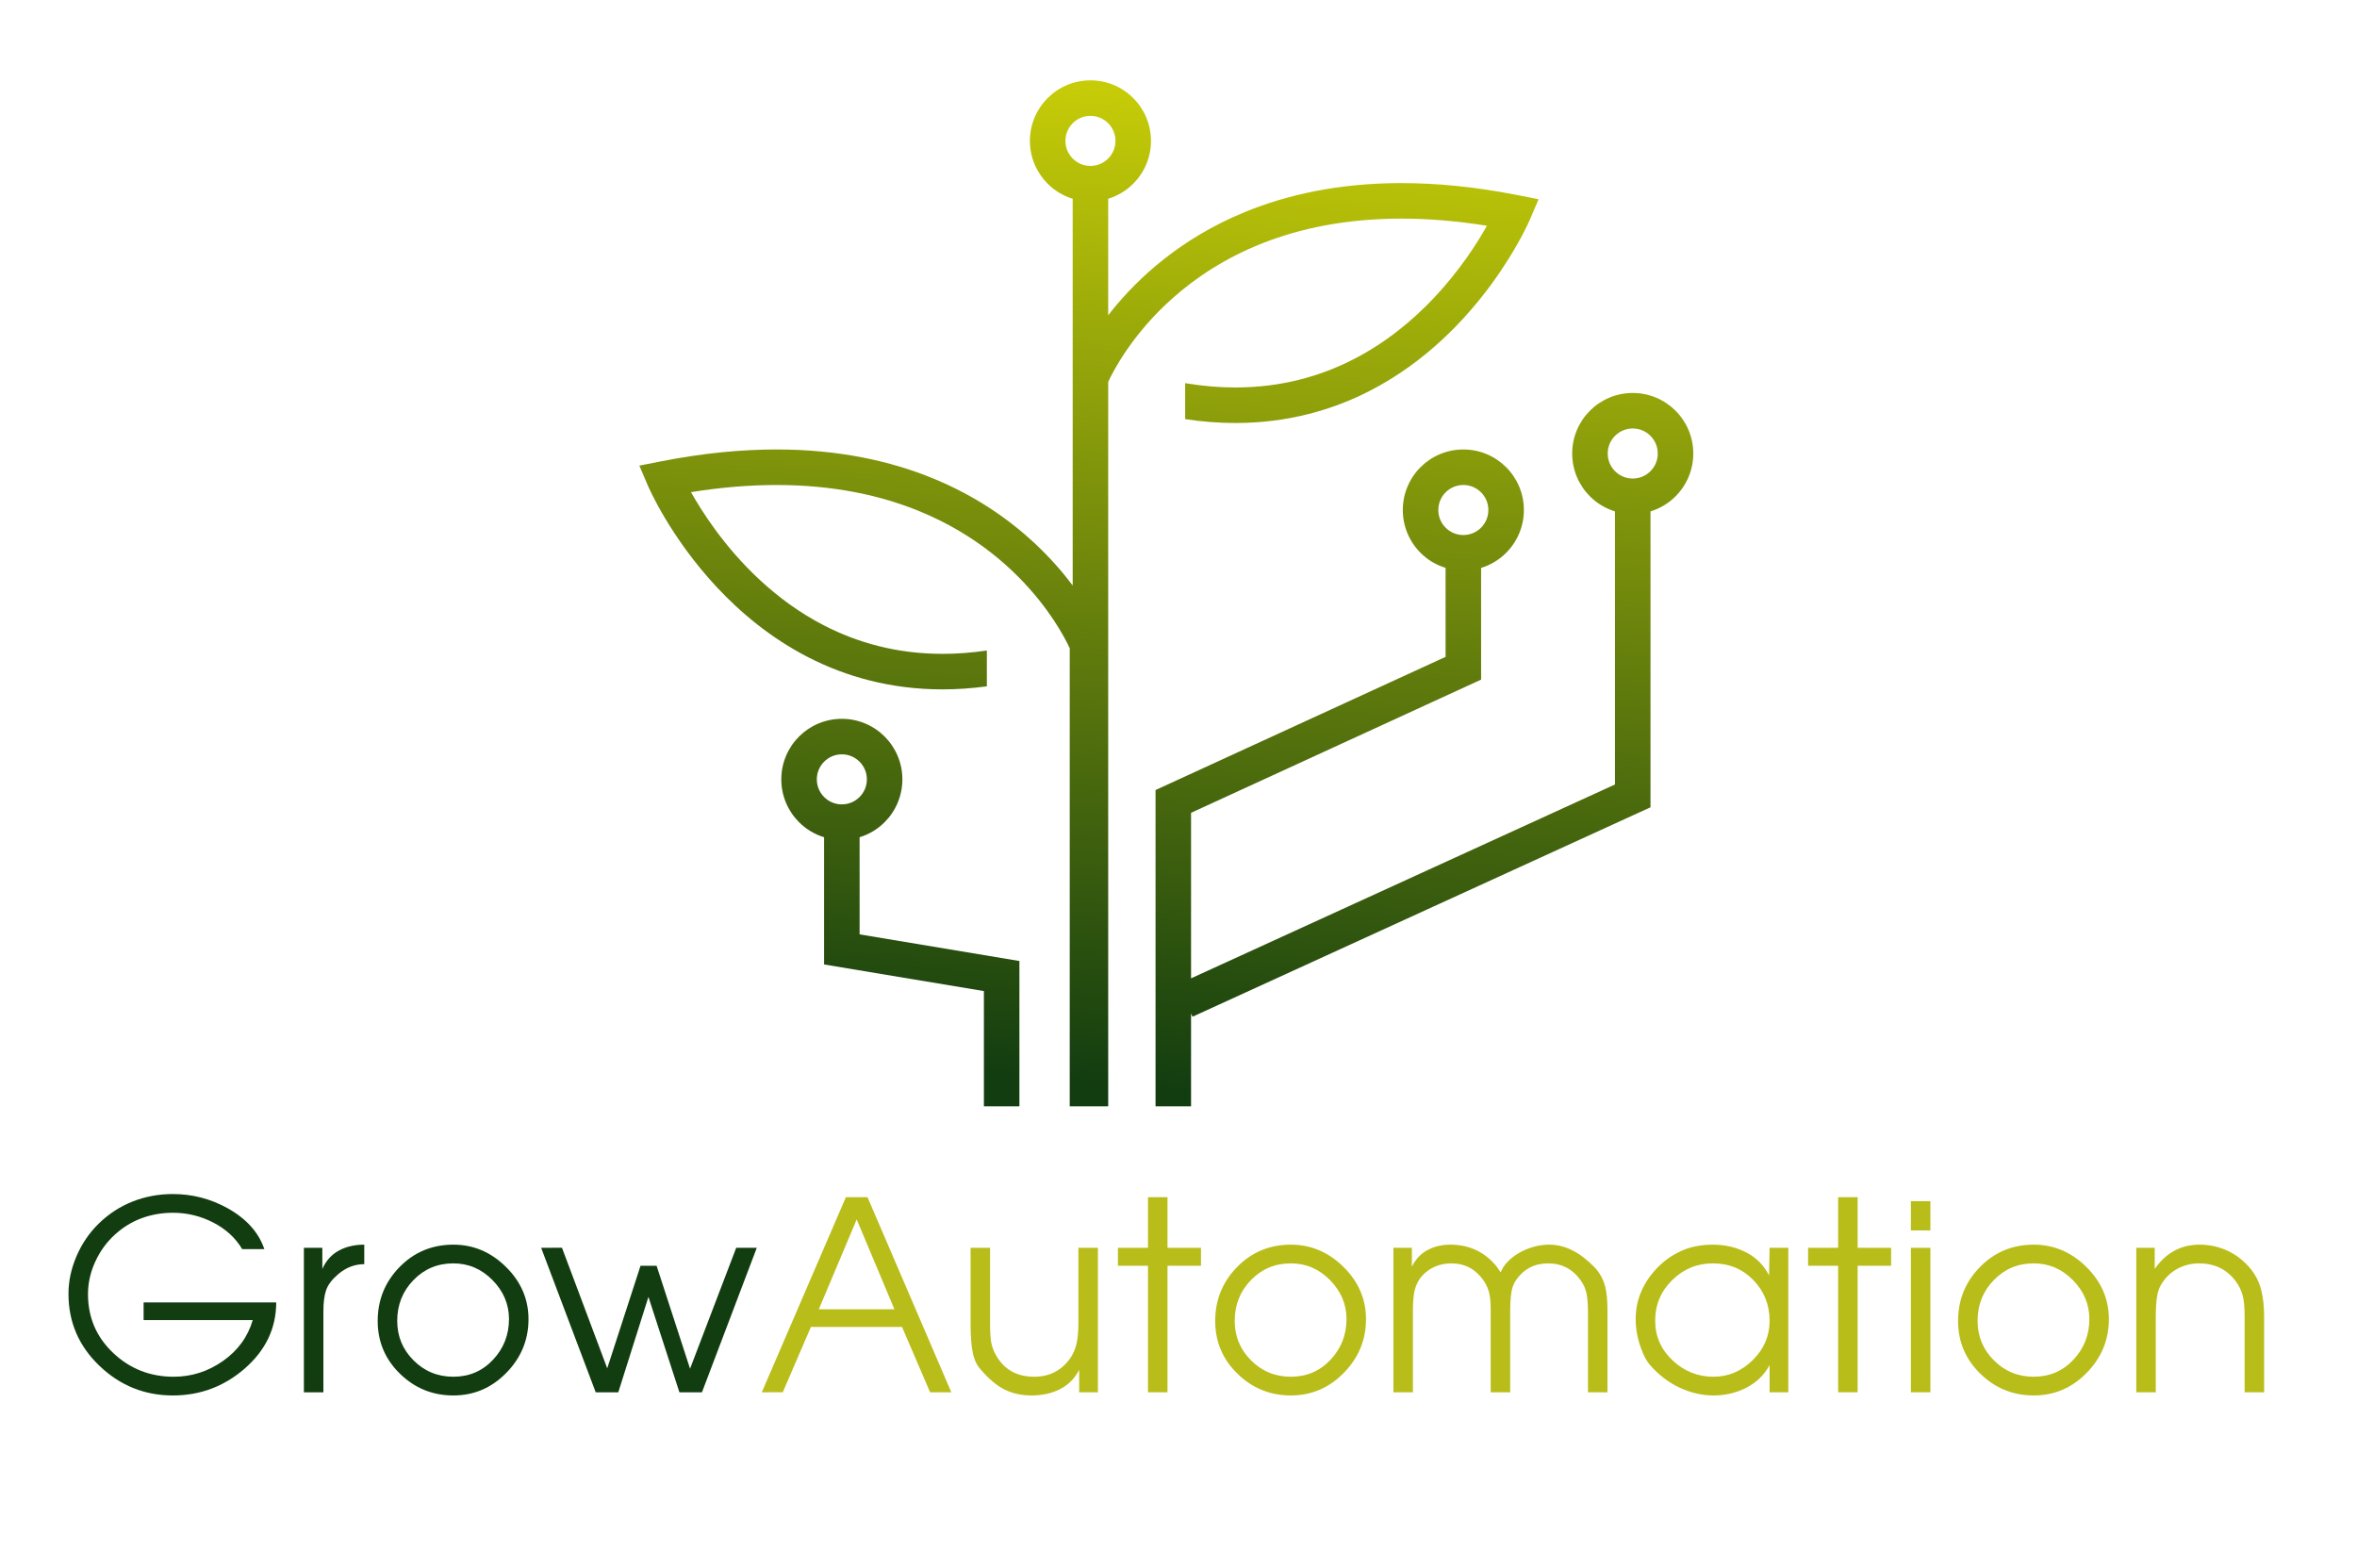 <?xml version="1.0" encoding="UTF-8" standalone="no"?>
<svg
   xmlns:dc="http://purl.org/dc/elements/1.1/"
   xmlns:cc="http://creativecommons.org/ns#"
   xmlns:rdf="http://www.w3.org/1999/02/22-rdf-syntax-ns#"
   xmlns:svg="http://www.w3.org/2000/svg"
   xmlns="http://www.w3.org/2000/svg"
   xmlns:sodipodi="http://sodipodi.sourceforge.net/DTD/sodipodi-0.dtd"
   xmlns:inkscape="http://www.inkscape.org/namespaces/inkscape"
   version="1.1"
   id="svg2"
   xml:space="preserve"
   width="1333.333"
   height="886.667"
   viewBox="450 230 440 450"
   sodipodi:docname="GrowAutomation-02.eps"><defs
     id="defs6"><clipPath
       clipPathUnits="userSpaceOnUse"
       id="clipPath20"><path
         d="m 4263.06,3285.9 c 9.87,9.82 23.1,15.78 38.1,15.79 15,-0.01 28.23,-5.97 38.11,-15.79 9.81,-9.86 15.78,-23.1 15.79,-38.1 -0.01,-15.02 -5.98,-28.24 -15.79,-38.11 -9.88,-9.82 -23.11,-15.77 -38.11,-15.78 -15,0.01 -28.23,5.97 -38.1,15.78 -9.82,9.87 -15.77,23.09 -15.78,38.11 0.01,15 5.96,28.24 15.78,38.1 z m 76.35,-162.75 c 20.64,6.34 39.15,17.62 53.95,32.45 23.53,23.47 38.21,56.31 38.18,92.2 0.03,35.89 -14.65,68.72 -38.18,92.2 -23.48,23.53 -56.31,38.2 -92.2,38.18 -35.88,0.02 -68.71,-14.65 -92.2,-38.18 -23.53,-23.49 -38.2,-56.31 -38.18,-92.2 -0.02,-35.89 14.65,-68.73 38.18,-92.2 14.8,-14.83 33.32,-26.12 53.96,-32.45 v -273.98 l 344.21,-57.35 v -248.09 h 76.48 v 312.87 l -344.2,57.36 z"
         id="path18" /></clipPath><linearGradient
       x1="0"
       y1="0"
       x2="1"
       y2="0"
       gradientUnits="userSpaceOnUse"
       gradientTransform="matrix(-208.088,-2809.19,-2809.19,208.088,4615.41,5439)"
       spreadMethod="pad"
       id="linearGradient28"><stop
         style="stop-opacity:1;stop-color:#cfd307"
         offset="0"
         id="stop22" /><stop
         style="stop-opacity:1;stop-color:#cfd307"
         offset="0.205"
         id="stop24" /><stop
         style="stop-opacity:1;stop-color:#123d10"
         offset="1"
         id="stop26" /></linearGradient><clipPath
       clipPathUnits="userSpaceOnUse"
       id="clipPath38"><path
         d="m 6042.71,3911.43 c -9.9,-9.81 -23.11,-15.77 -38.12,-15.79 -15,0.02 -28.24,5.98 -38.12,15.79 -9.82,9.87 -15.77,23.1 -15.78,38.11 0.01,15 5.96,28.23 15.78,38.11 9.88,9.81 23.12,15.77 38.12,15.79 15.01,-0.02 28.22,-5.98 38.12,-15.79 9.8,-9.88 15.76,-23.11 15.77,-38.11 -0.01,-15.01 -5.97,-28.24 -15.77,-38.11 z m -441.08,-45.46 c 9.88,9.81 23.1,15.77 38.11,15.78 15.02,-0.01 28.24,-5.97 38.1,-15.78 9.81,-9.88 15.78,-23.1 15.8,-38.11 -0.02,-15.01 -5.99,-28.23 -15.8,-38.1 -9.86,-9.82 -23.08,-15.78 -38.1,-15.79 -15.01,0.01 -28.23,5.98 -38.11,15.79 -9.81,9.87 -15.76,23.09 -15.77,38.1 0.01,15.01 5.96,28.23 15.77,38.11 z m 533.35,83.57 c 0,35.89 -14.66,68.73 -38.2,92.2 -23.47,23.53 -56.31,38.2 -92.19,38.18 -35.9,0.02 -68.74,-14.65 -92.21,-38.18 -23.52,-23.47 -38.2,-56.31 -38.19,-92.2 -0.01,-35.89 14.67,-68.72 38.19,-92.2 14.79,-14.83 33.3,-26.11 53.96,-32.44 V 3236.79 L 5053.3,2819.28 v 356.49 l 624.68,286.84 v 240.6 c 20.64,6.34 39.17,17.62 53.95,32.45 23.55,23.48 38.22,56.31 38.21,92.2 0.01,35.89 -14.66,68.73 -38.21,92.2 -23.46,23.53 -56.31,38.21 -92.19,38.18 -35.89,0.03 -68.72,-14.65 -92.18,-38.18 -23.55,-23.47 -38.21,-56.31 -38.19,-92.2 -0.02,-35.89 14.64,-68.72 38.19,-92.2 14.78,-14.83 33.3,-26.11 53.94,-32.45 v -191.55 l -624.68,-286.85 v -681.08 h 76.48 v 199.84 l 3.17,-6.94 986.37,451.03 v 637.24 c 20.64,6.33 39.15,17.61 53.94,32.44 23.54,23.48 38.2,56.31 38.2,92.2 z"
         id="path36" /></clipPath><linearGradient
       x1="0"
       y1="0"
       x2="1"
       y2="0"
       gradientUnits="userSpaceOnUse"
       gradientTransform="matrix(-208.088,-2809.19,-2809.19,208.088,5687.37,5359.6)"
       spreadMethod="pad"
       id="linearGradient46"><stop
         style="stop-opacity:1;stop-color:#cfd307"
         offset="0"
         id="stop40" /><stop
         style="stop-opacity:1;stop-color:#cfd307"
         offset="0.205"
         id="stop42" /><stop
         style="stop-opacity:1;stop-color:#123d10"
         offset="1"
         id="stop44" /></linearGradient><clipPath
       clipPathUnits="userSpaceOnUse"
       id="clipPath56"><path
         d="m 4874.71,4584.7 c -9.88,-9.81 -23.12,-15.77 -38.12,-15.78 -15,0.01 -28.23,5.97 -38.1,15.78 -9.81,9.88 -15.78,23.11 -15.78,38.11 0,15 5.97,28.23 15.78,38.11 9.87,9.81 23.1,15.76 38.1,15.79 15,-0.03 28.24,-5.98 38.12,-15.79 9.8,-9.88 15.76,-23.11 15.78,-38.11 -0.02,-15 -5.98,-28.23 -15.78,-38.11 z m 140.13,-299.51 c 48.86,43.2 111.97,85.59 192.62,117.34 80.67,31.71 179,52.88 299,52.89 56.43,0 117.74,-4.8 184.1,-15.36 -21.62,-38.46 -59.15,-97.13 -113.94,-155.13 -46.22,-49 -104.43,-97.39 -175.25,-133.36 -70.88,-35.96 -154.19,-59.77 -252.66,-59.81 -34.14,0 -70.18,2.95 -108.12,9.29 v -77.49 c 37.46,-5.63 73.51,-8.3 108.12,-8.3 111.85,-0.04 208.48,27.67 289.2,69.09 121.21,62.19 206.91,154.26 262.72,230.43 55.77,76.26 81.82,137.07 82.66,138.95 l 18.53,43.44 -46.34,9.1 c -90.47,17.77 -173.3,25.65 -249.02,25.65 -134.2,0.02 -246.06,-24.82 -337.77,-62.55 -137.66,-56.58 -229.46,-141.77 -286.55,-212.78 -2.53,-3.14 -4.9,-6.22 -7.3,-9.3 v 250.88 c 20.64,6.33 39.15,17.62 53.95,32.45 23.53,23.46 38.2,56.3 38.19,92.19 0.01,35.89 -14.66,68.72 -38.19,92.19 -23.48,23.55 -56.32,38.2 -92.2,38.19 -35.88,0.01 -68.72,-14.64 -92.2,-38.19 -23.52,-23.47 -38.2,-56.3 -38.19,-92.19 -0.01,-35.89 14.67,-68.73 38.19,-92.19 14.8,-14.83 33.32,-26.12 53.96,-32.46 v -379.05 -117.42 -336.32 c -21.48,28.53 -48.75,60.08 -82.72,91.7 -54.26,50.45 -125.74,100.93 -217.48,138.63 -91.71,37.72 -203.56,62.57 -337.77,62.54 -75.72,0 -158.56,-7.87 -249.02,-25.64 l -46.34,-9.11 18.53,-43.43 c 1.16,-2.5 46.92,-109.82 148.63,-218.73 50.89,-54.41 115.94,-109.25 196.75,-150.65 80.73,-41.43 177.34,-69.14 289.2,-69.1 30.66,0 62.47,2.16 95.36,6.54 v 77.17 c -33.29,-4.95 -65.06,-7.21 -95.36,-7.21 -99.24,0.04 -183.09,24.22 -254.32,60.66 -106.73,54.61 -184.84,137.72 -235.88,207.54 -22.39,30.6 -39.55,58.53 -51.69,80.1 66.38,10.57 127.7,15.37 184.14,15.37 124.83,-0.02 226.23,-22.92 308.68,-56.79 123.6,-50.83 205.12,-126.74 256.05,-189.98 25.42,-31.6 43.07,-59.98 54.26,-80.16 5.59,-10.08 9.55,-18.12 12.05,-23.46 0.23,-0.49 0.39,-0.84 0.57,-1.28 v -986.35 h 82.85 v 1457.96 102.09 c 10.3,22.38 51.64,103.36 140,181.41 z"
         id="path54" /></clipPath><linearGradient
       x1="0"
       y1="0"
       x2="1"
       y2="0"
       gradientUnits="userSpaceOnUse"
       gradientTransform="matrix(-208.088,-2809.19,-2809.19,208.088,4922.75,5416.23)"
       spreadMethod="pad"
       id="linearGradient64"><stop
         style="stop-opacity:1;stop-color:#cfd307"
         offset="0"
         id="stop58" /><stop
         style="stop-opacity:1;stop-color:#cfd307"
         offset="0.205"
         id="stop60" /><stop
         style="stop-opacity:1;stop-color:#123d10"
         offset="1"
         id="stop62" /></linearGradient></defs><sodipodi:namedview
     pagecolor="#ffffff"
     bordercolor="#666666"
     borderopacity="1"
     objecttolerance="10"
     gridtolerance="10"
     guidetolerance="10"
     inkscape:pageopacity="0"
     inkscape:pageshadow="2"
     inkscape:window-width="640"
     inkscape:window-height="480"
     id="namedview4" /><g
     id="g10"
     inkscape:groupmode="layer"
     inkscape:label="ink_ext_XXXXXX"
     transform="matrix(1.333,0,0,-1.333,0,886.667)"><g
       id="g12"
       transform="scale(0.1)"><g
         id="g14"><g
           id="g16"
           clip-path="url(#clipPath20)"><path
             d="m 4263.06,3285.9 c 9.87,9.82 23.1,15.78 38.1,15.79 15,-0.01 28.23,-5.97 38.11,-15.79 9.81,-9.86 15.78,-23.1 15.79,-38.1 -0.01,-15.02 -5.98,-28.24 -15.79,-38.11 -9.88,-9.82 -23.11,-15.77 -38.11,-15.78 -15,0.01 -28.23,5.97 -38.1,15.78 -9.82,9.87 -15.77,23.09 -15.78,38.11 0.01,15 5.96,28.24 15.78,38.1 z m 76.35,-162.75 c 20.64,6.34 39.15,17.62 53.95,32.45 23.53,23.47 38.21,56.31 38.18,92.2 0.03,35.89 -14.65,68.72 -38.18,92.2 -23.48,23.53 -56.31,38.2 -92.2,38.18 -35.88,0.02 -68.71,-14.65 -92.2,-38.18 -23.53,-23.49 -38.2,-56.31 -38.18,-92.2 -0.02,-35.89 14.65,-68.73 38.18,-92.2 14.8,-14.83 33.32,-26.12 53.96,-32.45 v -273.98 l 344.21,-57.35 v -248.09 h 76.48 v 312.87 l -344.2,57.36 v 209.19"
             style="fill:url(#linearGradient28);fill-opacity:1;fill-rule:nonzero;stroke:none"
             id="path30" /></g></g><g
         id="g32"><g
           id="g34"
           clip-path="url(#clipPath38)"><path
             d="m 6042.71,3911.43 c -9.9,-9.81 -23.11,-15.77 -38.12,-15.79 -15,0.02 -28.24,5.98 -38.12,15.79 -9.82,9.87 -15.77,23.1 -15.78,38.11 0.01,15 5.96,28.23 15.78,38.11 9.88,9.81 23.12,15.77 38.12,15.79 15.01,-0.02 28.22,-5.98 38.12,-15.79 9.8,-9.88 15.76,-23.11 15.77,-38.11 -0.01,-15.01 -5.97,-28.24 -15.77,-38.11 z m -441.08,-45.46 c 9.88,9.81 23.1,15.77 38.11,15.78 15.02,-0.01 28.24,-5.97 38.1,-15.78 9.81,-9.88 15.78,-23.1 15.8,-38.11 -0.02,-15.01 -5.99,-28.23 -15.8,-38.1 -9.86,-9.82 -23.08,-15.78 -38.1,-15.79 -15.01,0.01 -28.23,5.98 -38.11,15.79 -9.81,9.87 -15.76,23.09 -15.77,38.1 0.01,15.01 5.96,28.23 15.77,38.11 z m 533.35,83.57 c 0,35.89 -14.66,68.73 -38.2,92.2 -23.47,23.53 -56.31,38.2 -92.19,38.18 -35.9,0.02 -68.74,-14.65 -92.21,-38.18 -23.52,-23.47 -38.2,-56.31 -38.19,-92.2 -0.01,-35.89 14.67,-68.72 38.19,-92.2 14.79,-14.83 33.3,-26.11 53.96,-32.44 V 3236.79 L 5053.3,2819.28 v 356.49 l 624.68,286.84 v 240.6 c 20.64,6.34 39.17,17.62 53.95,32.45 23.55,23.48 38.22,56.31 38.21,92.2 0.01,35.89 -14.66,68.73 -38.21,92.2 -23.46,23.53 -56.31,38.21 -92.19,38.18 -35.89,0.03 -68.72,-14.65 -92.18,-38.18 -23.55,-23.47 -38.21,-56.31 -38.19,-92.2 -0.02,-35.89 14.64,-68.72 38.19,-92.2 14.78,-14.83 33.3,-26.11 53.94,-32.45 v -191.55 l -624.68,-286.85 v -681.08 h 76.48 v 199.84 l 3.17,-6.94 986.37,451.03 v 637.24 c 20.64,6.33 39.15,17.61 53.94,32.44 23.54,23.48 38.2,56.31 38.2,92.2"
             style="fill:url(#linearGradient46);fill-opacity:1;fill-rule:nonzero;stroke:none"
             id="path48" /></g></g><g
         id="g50"><g
           id="g52"
           clip-path="url(#clipPath56)"><path
             d="m 4874.71,4584.7 c -9.88,-9.81 -23.12,-15.77 -38.12,-15.78 -15,0.01 -28.23,5.97 -38.1,15.78 -9.81,9.88 -15.78,23.11 -15.78,38.11 0,15 5.97,28.23 15.78,38.11 9.87,9.81 23.1,15.76 38.1,15.79 15,-0.03 28.24,-5.98 38.12,-15.79 9.8,-9.88 15.76,-23.11 15.78,-38.11 -0.02,-15 -5.98,-28.23 -15.78,-38.11 z m 140.13,-299.51 c 48.86,43.2 111.97,85.59 192.62,117.34 80.67,31.71 179,52.88 299,52.89 56.43,0 117.74,-4.8 184.1,-15.36 -21.62,-38.46 -59.15,-97.13 -113.94,-155.13 -46.22,-49 -104.43,-97.39 -175.25,-133.36 -70.88,-35.96 -154.19,-59.77 -252.66,-59.81 -34.14,0 -70.18,2.95 -108.12,9.29 v -77.49 c 37.46,-5.63 73.51,-8.3 108.12,-8.3 111.85,-0.04 208.48,27.67 289.2,69.09 121.21,62.19 206.91,154.26 262.72,230.43 55.77,76.26 81.82,137.07 82.66,138.95 l 18.53,43.44 -46.34,9.1 c -90.47,17.77 -173.3,25.65 -249.02,25.65 -134.2,0.02 -246.06,-24.82 -337.77,-62.55 -137.66,-56.58 -229.46,-141.77 -286.55,-212.78 -2.53,-3.14 -4.9,-6.22 -7.3,-9.3 v 250.88 c 20.64,6.33 39.15,17.62 53.95,32.45 23.53,23.46 38.2,56.3 38.19,92.19 0.01,35.89 -14.66,68.72 -38.19,92.19 -23.48,23.55 -56.32,38.2 -92.2,38.19 -35.88,0.01 -68.72,-14.64 -92.2,-38.19 -23.52,-23.47 -38.2,-56.3 -38.19,-92.19 -0.01,-35.89 14.67,-68.73 38.19,-92.19 14.8,-14.83 33.32,-26.12 53.96,-32.46 v -379.05 -117.42 -336.32 c -21.48,28.53 -48.75,60.08 -82.72,91.7 -54.26,50.45 -125.74,100.93 -217.48,138.63 -91.71,37.72 -203.56,62.57 -337.77,62.54 -75.72,0 -158.56,-7.87 -249.02,-25.64 l -46.34,-9.11 18.53,-43.43 c 1.16,-2.5 46.92,-109.82 148.63,-218.73 50.89,-54.41 115.94,-109.25 196.75,-150.65 80.73,-41.43 177.34,-69.14 289.2,-69.1 30.66,0 62.47,2.16 95.36,6.54 v 77.17 c -33.29,-4.95 -65.06,-7.21 -95.36,-7.21 -99.24,0.04 -183.09,24.22 -254.32,60.66 -106.73,54.61 -184.84,137.72 -235.88,207.54 -22.39,30.6 -39.55,58.53 -51.69,80.1 66.38,10.57 127.7,15.37 184.14,15.37 124.83,-0.02 226.23,-22.92 308.68,-56.79 123.6,-50.83 205.12,-126.74 256.05,-189.98 25.42,-31.6 43.07,-59.98 54.26,-80.16 5.59,-10.08 9.55,-18.12 12.05,-23.46 0.23,-0.49 0.39,-0.84 0.57,-1.28 v -986.35 h 82.85 v 1457.96 102.09 c 10.3,22.38 51.64,103.36 140,181.41"
             style="fill:url(#linearGradient64);fill-opacity:1;fill-rule:nonzero;stroke:none"
             id="path66" /></g></g><path
         d="m 3082.93,2121.39 c 0,-55.87 -22.9,-103.62 -68.69,-143.24 -44.29,-38.13 -95.59,-57.18 -153.87,-57.18 -60.95,0 -113.65,21.25 -158.12,63.79 -44.49,42.52 -66.72,94.21 -66.72,155.07 0,27.23 5.77,54.25 17.32,81.1 11.53,26.83 27.34,50.08 47.41,69.73 21.57,21.18 45.98,37.15 73.25,47.92 27.24,10.78 56.2,16.17 86.86,16.17 42.01,0 81.38,-10.23 118.1,-30.66 40.49,-22.71 66.8,-52.06 78.91,-88.01 h -47.69 c -14.39,24.21 -35.2,43.33 -62.45,57.34 -27.25,14 -56.2,21.01 -86.87,21.01 -23.48,0 -45.8,-3.87 -67,-11.62 -21.2,-7.75 -40.6,-19.66 -58.19,-35.71 -17.61,-16.06 -31.62,-35.43 -42.02,-58.11 -10.42,-22.67 -15.61,-45.91 -15.61,-69.71 0,-50.28 18.07,-92.51 54.22,-126.71 36.14,-34.2 79.58,-51.29 130.3,-51.29 38.61,0 73.99,11.3 106.17,33.91 32.17,22.59 53.57,51.98 64.16,88.16 h -235.06 v 38.04 h 285.59"
         style="fill:#123d10;fill-opacity:1;fill-rule:nonzero;stroke:none"
         id="path68" /><path
         d="m 3272.57,2203.72 c -20.44,0 -39.18,-7.21 -56.21,-21.58 -13.25,-11.36 -21.87,-22.71 -25.83,-34.06 -3.98,-11.36 -5.97,-26.89 -5.97,-46.56 v -173.75 h -42.01 v 311.15 h 39.74 v -45.42 c 7.94,17.78 19.77,30.93 35.48,39.46 15.71,8.51 33.98,12.77 54.8,12.77 v -42.01"
         style="fill:#123d10;fill-opacity:1;fill-rule:nonzero;stroke:none"
         id="path70" /><path
         d="m 3584.28,2085.62 c 0,31.79 -11.84,59.7 -35.49,83.75 -23.66,24.03 -51.77,36.05 -84.32,36.05 -34.06,0 -62.73,-12.02 -86.01,-36.05 -23.28,-24.05 -34.92,-53.29 -34.92,-87.73 0,-33.31 11.72,-61.7 35.2,-85.16 23.47,-23.48 52.04,-35.2 85.73,-35.2 34.07,0 62.55,12.21 85.46,36.62 22.89,24.41 34.35,53.65 34.35,87.72 z m 42.01,-0.29 c 0,-44.59 -15.89,-83.13 -47.69,-115.62 -31.79,-32.5 -69.84,-48.74 -114.13,-48.74 -44.67,0 -82.99,15.58 -114.97,46.75 -31.99,31.18 -47.98,69.06 -47.98,113.64 0,45.34 15.71,84.07 47.13,116.19 31.41,32.11 70.02,48.18 115.82,48.18 43.16,0 80.91,-15.96 113.27,-47.9 32.37,-31.93 48.55,-69.42 48.55,-112.5"
         style="fill:#123d10;fill-opacity:1;fill-rule:nonzero;stroke:none"
         id="path72" /><path
         d="m 4117.99,2238.92 -118.1,-311.15 -48.52,-0.07 -66.75,205.55 -64.97,-205.57 -48.57,0.09 -117.54,311.15 44.85,0.2 97.48,-259.69 71.73,220.87 h 34.59 l 72.05,-221.72 99.41,260.36 44.34,-0.02"
         style="fill:#123d10;fill-opacity:1;fill-rule:nonzero;stroke:none"
         id="path74" /><path
         d="m 4414.41,2106.62 -81.27,193.43 -81.52,-193.43 z m 122.58,-178.85 -45.67,-0.09 -60.56,140.9 H 4234.6 l -60.65,-140.7 -45.19,-0.11 181.12,420.16 h 46.57 l 124.92,-290.69 55.62,-129.47"
         style="fill:#b9bd19;fill-opacity:1;fill-rule:nonzero;stroke:none"
         id="path76" /><path
         d="m 4852.68,1927.77 h -40.32 v 48.27 c -9.84,-18.74 -23.65,-32.59 -41.44,-41.59 -17.79,-8.99 -38.23,-13.48 -61.32,-13.48 -21.2,0 -40.31,4.16 -57.34,12.46 -17.05,8.31 -34.27,22.67 -51.67,43.08 -8.71,9.07 -14.58,21.62 -17.61,37.68 -3.03,16.05 -4.53,36.18 -4.53,60.37 v 164.36 h 42.01 V 2074.6 c 0,-19.64 1.03,-33.91 3.12,-42.77 2.09,-8.89 5.61,-17.48 10.54,-25.79 17.46,-29.84 44.6,-44.76 81.44,-44.76 31.88,0 57.33,12.65 76.32,37.96 7.19,10.2 12.12,21.34 14.79,33.43 2.67,12.08 3.99,26.06 3.99,41.93 v 164.32 h 42.02 v -311.15"
         style="fill:#b9bd19;fill-opacity:1;fill-rule:nonzero;stroke:none"
         id="path78" /><path
         d="m 5074.67,2200.3 h -72.11 v -272.53 h -42.01 v 272.53 h -64.73 v 38.62 h 64.73 v 109.01 h 42.01 v -109.01 h 72.11 v -38.62"
         style="fill:#b9bd19;fill-opacity:1;fill-rule:nonzero;stroke:none"
         id="path80" /><path
         d="m 5388.09,2085.62 c 0,31.79 -11.85,59.7 -35.5,83.75 -23.65,24.03 -51.76,36.05 -84.32,36.05 -34.06,0 -62.73,-12.02 -86.01,-36.05 -23.29,-24.05 -34.92,-53.29 -34.92,-87.73 0,-33.31 11.72,-61.7 35.2,-85.16 23.47,-23.48 52.04,-35.2 85.73,-35.2 34.07,0 62.55,12.21 85.45,36.62 22.9,24.41 34.37,53.65 34.37,87.72 z m 42.01,-0.29 c 0,-44.59 -15.91,-83.13 -47.7,-115.62 -31.8,-32.5 -69.83,-48.74 -114.13,-48.74 -44.67,0 -82.99,15.58 -114.97,46.75 -31.99,31.18 -47.98,69.06 -47.98,113.64 0,45.34 15.71,84.07 47.13,116.19 31.41,32.11 70.02,48.18 115.82,48.18 43.16,0 80.92,-15.96 113.28,-47.9 32.37,-31.93 48.55,-69.42 48.55,-112.5"
         style="fill:#b9bd19;fill-opacity:1;fill-rule:nonzero;stroke:none"
         id="path82" /><path
         d="m 5950.18,1927.77 h -42.03 v 173.53 c 0,14.79 -0.94,27.4 -2.83,37.83 -1.89,10.43 -6.06,20.21 -12.5,29.3 -17.4,24.67 -40.88,36.99 -70.39,36.99 -29.16,0 -52.06,-11.76 -68.71,-35.27 -5.67,-7.97 -9.28,-17.55 -10.79,-28.73 -1.5,-11.21 -2.28,-24.57 -2.28,-40.12 v -173.53 h -42.01 v 178.08 c 0,13.65 -0.94,25.04 -2.83,34.14 -1.89,9.11 -5.87,18.39 -11.92,27.88 -17.43,25.03 -40.7,37.55 -69.84,37.55 -14.01,0 -26.78,-2.75 -38.33,-8.25 -11.55,-5.5 -21.47,-13.75 -29.8,-24.75 -6.06,-9.1 -10.03,-18.88 -11.93,-29.3 -1.9,-10.43 -2.83,-22.86 -2.83,-37.27 v -178.08 h -42.02 v 311.15 h 39.75 v -40.88 c 7.55,15.9 18.61,27.82 33.16,35.77 14.54,7.95 31.08,11.92 49.6,11.92 41.21,0 74.65,-15.9 100.35,-47.69 l 7.94,-11.93 6.23,11.93 c 10.6,14.76 24.95,26.39 43.11,34.92 18.14,8.51 36.66,12.77 55.57,12.77 33.27,0 65.4,-15.9 96.41,-47.69 11.33,-11.35 19.28,-25.36 23.82,-42.02 3.4,-12.87 5.1,-29.91 5.1,-51.1 v -177.15"
         style="fill:#b9bd19;fill-opacity:1;fill-rule:nonzero;stroke:none"
         id="path84" /><path
         d="m 6299.35,2081.64 c 0,34.44 -11.64,63.68 -34.92,87.73 -23.29,24.03 -52.34,36.05 -87.15,36.05 -34.08,0 -63.32,-12.02 -87.73,-36.05 -24.4,-24.05 -36.62,-53.09 -36.62,-87.16 0,-33.69 12.49,-62.27 37.47,-85.73 24.99,-23.48 54.32,-35.2 88,-35.2 32.18,0 60.39,11.92 84.61,35.76 24.23,23.85 36.34,52.04 36.34,84.6 z m 40.31,-153.87 h -40.31 v 58.48 c -11.36,-21.01 -27.92,-37.15 -49.69,-48.4 -21.76,-11.25 -45.51,-16.88 -71.26,-16.88 -24.22,0 -48.25,5.48 -72.1,16.43 -23.85,10.96 -45.41,27.39 -64.73,49.31 -6.8,7.56 -13.25,19.66 -19.3,36.28 -7.57,20.78 -11.35,41.56 -11.35,62.34 0,20.78 3.87,40.33 11.64,58.66 7.74,18.32 19.11,35.33 34.05,51.01 14.96,15.67 32.36,28.06 52.25,37.12 19.87,9.07 42.67,13.61 68.42,13.61 26.11,0 50.04,-5.58 71.82,-16.75 21.76,-11.17 38.14,-27.73 49.1,-49.68 l 1.15,59.62 h 40.31 v -290.71 -20.44"
         style="fill:#b9bd19;fill-opacity:1;fill-rule:nonzero;stroke:none"
         id="path86" /><path
         d="m 6561.08,2200.3 h -72.11 v -272.53 h -42.01 v 272.53 h -64.72 v 38.62 h 64.72 v 109.01 h 42.01 v -109.01 h 72.11 v -38.62"
         style="fill:#b9bd19;fill-opacity:1;fill-rule:nonzero;stroke:none"
         id="path88" /><path
         d="m 6645.67,1927.77 h -42.01 v 311.15 h 42.01 z m 0,348.62 h -42.01 v 63.02 h 42.01 v -63.02"
         style="fill:#b9bd19;fill-opacity:1;fill-rule:nonzero;stroke:none"
         id="path90" /><path
         d="m 6988.06,2085.62 c 0,31.79 -11.84,59.7 -35.5,83.75 -23.65,24.03 -51.76,36.05 -84.31,36.05 -34.07,0 -62.74,-12.02 -86.02,-36.05 -23.28,-24.05 -34.92,-53.29 -34.92,-87.73 0,-33.31 11.72,-61.7 35.2,-85.16 23.48,-23.48 52.04,-35.2 85.74,-35.2 34.06,0 62.54,12.21 85.44,36.62 22.9,24.41 34.37,53.65 34.37,87.72 z m 42.01,-0.29 c 0,-44.59 -15.91,-83.13 -47.7,-115.62 -31.79,-32.5 -69.83,-48.74 -114.12,-48.74 -44.68,0 -83,15.58 -114.98,46.75 -31.99,31.18 -47.98,69.06 -47.98,113.64 0,45.34 15.71,84.07 47.13,116.19 31.42,32.11 70.02,48.18 115.83,48.18 43.16,0 80.91,-15.96 113.27,-47.9 32.37,-31.93 48.55,-69.42 48.55,-112.5"
         style="fill:#b9bd19;fill-opacity:1;fill-rule:nonzero;stroke:none"
         id="path92" /><path
         d="m 7364.47,1927.77 h -42.02 v 163.87 c 0,20.47 -1.52,35.84 -4.56,46.07 -3.03,10.24 -7.59,19.54 -13.65,27.89 -19,26.54 -45.75,39.82 -80.3,39.82 -15.19,0 -29.53,-3.33 -43,-9.96 -13.48,-6.64 -24.57,-16.03 -33.3,-28.16 -7.23,-9.48 -11.78,-20.29 -13.68,-32.43 -1.89,-12.14 -2.85,-26.55 -2.85,-43.23 v -163.87 h -42.01 v 311.15 h 39.75 v -45.42 c 24.22,34.81 56.39,52.23 96.51,52.23 21.57,0 41.83,-4.45 60.75,-13.34 18.94,-8.9 35.39,-21.86 49.4,-38.89 10.97,-13.63 18.54,-28.77 22.71,-45.42 4.16,-16.67 6.25,-35.59 6.25,-56.78 v -163.53"
         style="fill:#b9bd19;fill-opacity:1;fill-rule:nonzero;stroke:none"
         id="path94" /></g></g></svg>
